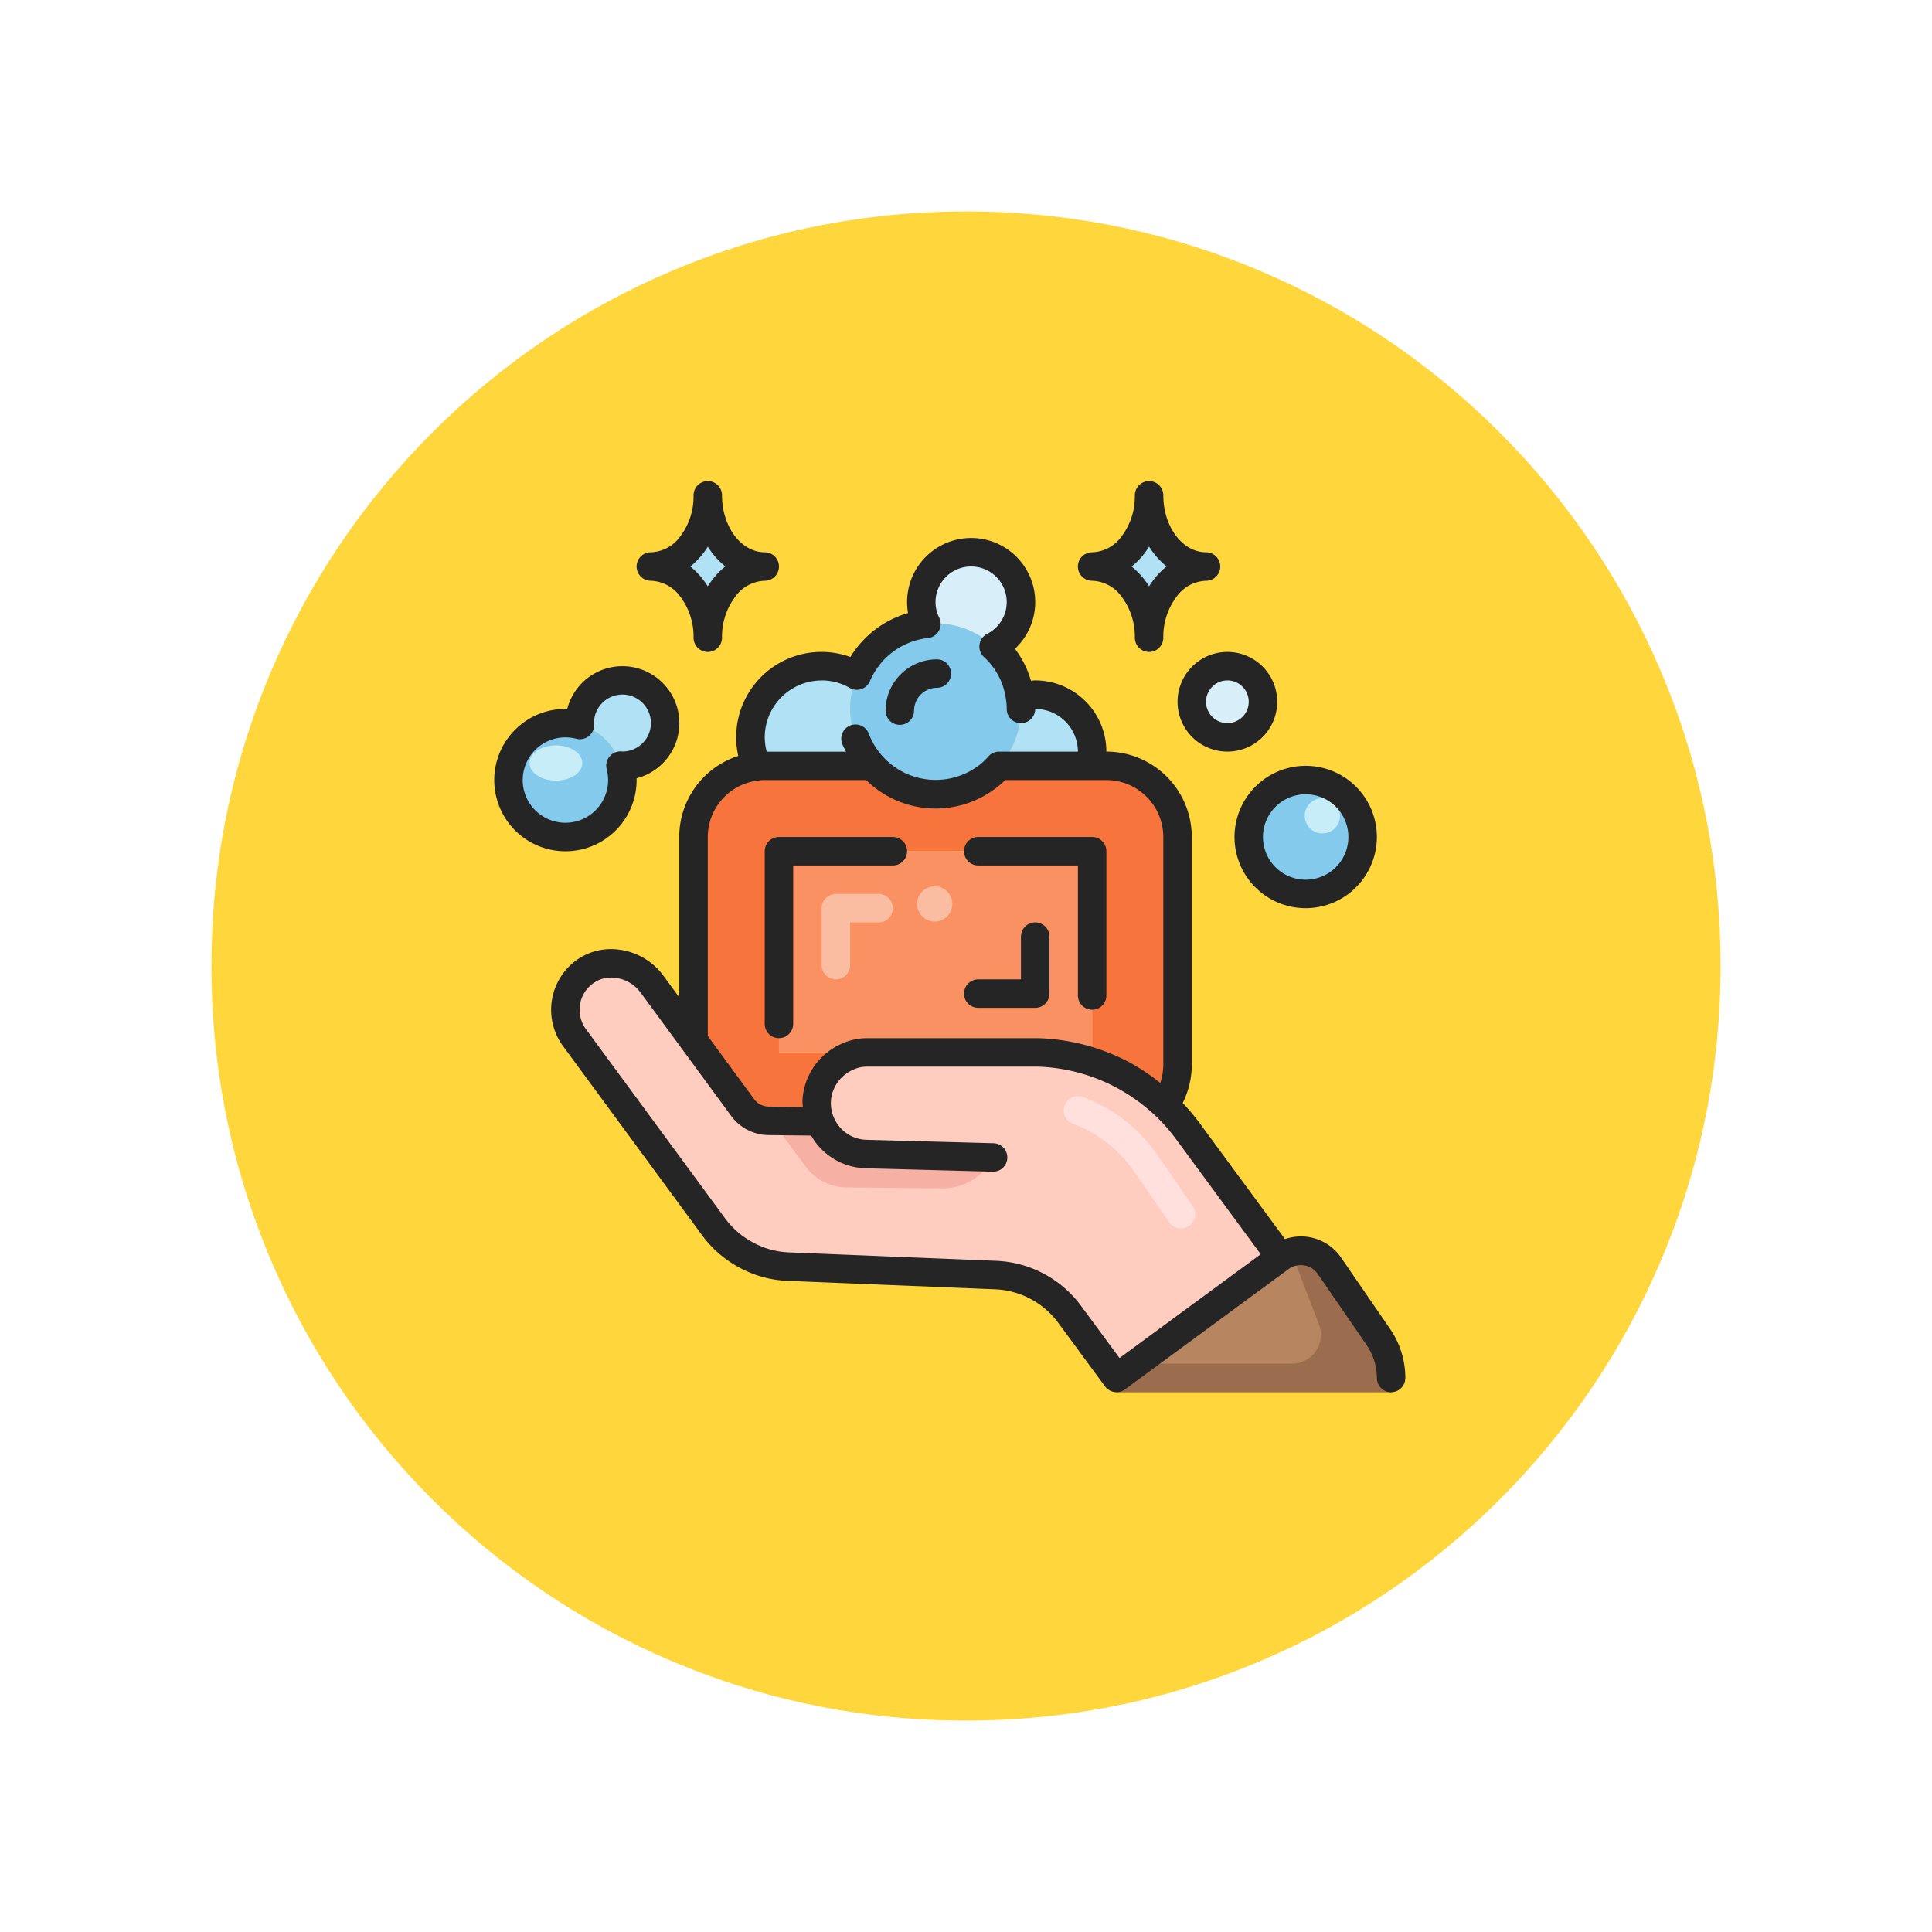 <svg xmlns="http://www.w3.org/2000/svg" xmlns:xlink="http://www.w3.org/1999/xlink" width="109.652" height="109.652" viewBox="0 0 109.652 109.652">
  <defs>
    <filter id="Trazado_874925" x="0" y="0" width="109.652" height="109.652" filterUnits="userSpaceOnUse">
      <feOffset dy="3" input="SourceAlpha"/>
      <feGaussianBlur stdDeviation="3" result="blur"/>
      <feFlood flood-opacity="0.161"/>
      <feComposite operator="in" in2="blur"/>
      <feComposite in="SourceGraphic"/>
    </filter>
  </defs>
  <g id="Grupo_1111634" data-name="Grupo 1111634" transform="translate(-740 -1743)">
    <g id="Grupo_1111412" data-name="Grupo 1111412" transform="translate(-270.73 -1328)">
      <g transform="matrix(1, 0, 0, 1, 1010.73, 3071)" filter="url(#Trazado_874925)">
        <g id="Trazado_874925-2" data-name="Trazado 874925" transform="translate(9 6)" fill="#ffd63c">
          <path d="M 45.826 90.153 C 39.841 90.153 34.037 88.981 28.573 86.67 C 23.295 84.438 18.554 81.241 14.483 77.17 C 10.412 73.099 7.215 68.358 4.983 63.08 C 2.672 57.616 1.5 51.811 1.5 45.827 C 1.5 39.841 2.672 34.037 4.983 28.573 C 7.215 23.295 10.412 18.554 14.483 14.483 C 18.554 10.412 23.295 7.215 28.573 4.983 C 34.037 2.672 39.841 1.5 45.826 1.5 C 51.811 1.5 57.616 2.672 63.079 4.983 C 68.358 7.215 73.098 10.412 77.169 14.483 C 81.241 18.554 84.437 23.295 86.67 28.573 C 88.981 34.037 90.152 39.841 90.152 45.826 C 90.152 51.811 88.981 57.616 86.67 63.08 C 84.437 68.358 81.241 73.099 77.169 77.17 C 73.098 81.241 68.358 84.438 63.079 86.67 C 57.616 88.981 51.811 90.153 45.826 90.153 Z" stroke="none"/>
          <path d="M 45.826 3 C 40.043 3 34.435 4.132 29.157 6.364 C 24.058 8.521 19.478 11.609 15.543 15.543 C 11.609 19.478 8.521 24.058 6.364 29.157 C 4.132 34.435 3 40.043 3 45.827 C 3 51.609 4.132 57.218 6.364 62.496 C 8.521 67.595 11.609 72.175 15.543 76.109 C 19.478 80.043 24.058 83.132 29.157 85.289 C 34.435 87.521 40.043 88.653 45.826 88.653 C 51.609 88.653 57.217 87.521 62.495 85.289 C 67.594 83.132 72.175 80.043 76.109 76.109 C 80.043 72.175 83.131 67.595 85.288 62.496 C 87.52 57.218 88.652 51.609 88.652 45.826 C 88.652 40.043 87.52 34.435 85.288 29.157 C 83.131 24.058 80.043 19.478 76.109 15.543 C 72.175 11.609 67.594 8.521 62.495 6.364 C 57.217 4.132 51.609 3 45.826 3 M 45.826 7.62939453125e-06 C 71.135 7.62939453125e-06 91.652 20.517 91.652 45.826 L 91.652 45.827 C 91.652 71.136 71.135 91.653 45.826 91.653 C 20.517 91.653 0 71.136 0 45.827 L 0 45.826 C 0 20.517 20.517 7.62939453125e-06 45.826 7.62939453125e-06 Z" stroke="none" fill="#fff"/>
        </g>
      </g>
    </g>
    <g id="jabon-de-mano" transform="translate(768.051 1770.305)">
      <g id="Grupo_1112175" data-name="Grupo 1112175" transform="translate(0.808 0.808)">
        <path id="Trazado_901731" data-name="Trazado 901731" d="M18.347,18.688A4.122,4.122,0,0,1,18,17.04,4.041,4.041,0,0,1,22.04,13a3.982,3.982,0,0,1,2,.533,4.9,4.9,0,0,0-.38,1.891A4.792,4.792,0,0,0,24.9,18.656H18.808A2.943,2.943,0,0,0,18.347,18.688Z" transform="translate(-4.265 -3.304)" fill="#b0e1f4"/>
        <path id="Trazado_901732" data-name="Trazado 901732" d="M30.291,9.064A2.758,2.758,0,0,1,30,7.828a2.828,2.828,0,1,1,4.1,2.521,4.76,4.76,0,0,0-3.3-1.309C30.63,9.04,30.461,9.048,30.291,9.064Z" transform="translate(-6.569 -1.768)" fill="#d8effa"/>
        <path id="Trazado_901733" data-name="Trazado 901733" d="M40.744,18.232a2.955,2.955,0,0,1-.105.808H35.46A4.792,4.792,0,0,0,36.7,15.808a3.875,3.875,0,0,0-.057-.687A3.062,3.062,0,0,1,37.512,15,3.231,3.231,0,0,1,40.744,18.232Z" transform="translate(-7.618 -3.689)" fill="#b0e1f4"/>
        <path id="Trazado_901734" data-name="Trazado 901734" d="M34.639,14.161a3.875,3.875,0,0,1,.057.687,4.792,4.792,0,0,1-1.244,3.232,4.214,4.214,0,0,1-.8.719A4.852,4.852,0,0,1,25,14.848a4.839,4.839,0,0,1,4.331-4.824c.17-.016.339-.024.517-.024a4.76,4.76,0,0,1,3.3,1.309,4.711,4.711,0,0,1,1.495,2.852Z" transform="translate(-5.609 -2.728)" fill="#83caed"/>
        <path id="Trazado_901735" data-name="Trazado 901735" d="M36.623,36.264V24.848H18.848V36.264h5.026a2.626,2.626,0,0,0-1.2.275,2.852,2.852,0,0,0-1.495,3.644L20,40.167l-1.737-.016a1.848,1.848,0,0,1-1.47-.743L14,35.61V24.04a4.034,4.034,0,0,1,3.579-4.007A2.943,2.943,0,0,1,18.04,20h6.092a4.828,4.828,0,0,0,6.407.719,4.214,4.214,0,0,0,.8-.719h6.092a4.041,4.041,0,0,1,4.04,4.04V36.967a4.081,4.081,0,0,1-.711,2.295,11.218,11.218,0,0,0-2.44-1.745,10.977,10.977,0,0,0-4.767-1.252Z" transform="translate(-3.497 -4.649)" fill="#f7753c"/>
        <path id="Trazado_901736" data-name="Trazado 901736" d="M20,26H37.775V37.416H20Z" transform="translate(-4.649 -5.801)" fill="#f99163"/>
        <path id="Trazado_901737" data-name="Trazado 901737" d="M23.808,29h2.424a.808.808,0,1,1,0,1.616H24.616V33.04a.808.808,0,0,1-1.616,0V29.808A.81.81,0,0,1,23.808,29Z" transform="translate(-5.225 -6.377)" fill="#fbbda1"/>
        <circle id="Elipse_11913" data-name="Elipse 11913" cx="3" cy="3" r="3" transform="translate(42.192 16.191)" fill="#83caed"/>
        <circle id="Elipse_11914" data-name="Elipse 11914" cx="2" cy="2" r="2" transform="translate(39.192 10.191)" fill="#d8effa"/>
        <path id="Trazado_901738" data-name="Trazado 901738" d="M58.577,58.967,55.79,54.906a1.948,1.948,0,0,0-2.764-.471l-9.313,6.847v.808H59.3v-.808A4.093,4.093,0,0,0,58.577,58.967Z" transform="translate(-9.203 -11.189)" fill="#b7855f"/>
        <path id="Trazado_901739" data-name="Trazado 901739" d="M58.577,58.968,55.79,54.908a1.941,1.941,0,0,0-2.16-.762L55.2,58.24a1.646,1.646,0,0,1-1.536,2.236H44.812l-1.1.808v.808H59.3v-.808A4.093,4.093,0,0,0,58.577,58.968Z" transform="translate(-9.203 -11.191)" fill="#9b6d4e"/>
        <path id="Trazado_901740" data-name="Trazado 901740" d="M19.454,42.848A2.852,2.852,0,0,1,20.948,39.2a2.626,2.626,0,0,1,1.2-.275h9.679a10.943,10.943,0,0,1,8.5,4.468l5.268,7.159-9.316,6.852-2.634-3.579A5.524,5.524,0,0,0,29.4,51.566l-11.74-.477a5.489,5.489,0,0,1-2.375-.646,5.565,5.565,0,0,1-1.866-1.608l-7.9-10.746a2.672,2.672,0,0,1,.461-3.644,2.775,2.775,0,0,1,3.927.6l1.155,1.584,4.007,5.446a1.848,1.848,0,0,0,1.47.743l1.737.016Z" transform="translate(-1.768 -7.314)" fill="#ffcdc0"/>
        <path id="Trazado_901741" data-name="Trazado 901741" d="M24.862,46.821l7.208.2a3.218,3.218,0,0,1-2.894,1.751l-5.435-.052a2.936,2.936,0,0,1-2.337-1.2L19.51,44.945l1.554.011,1.18.015a2.741,2.741,0,0,0,.362.672,2.869,2.869,0,0,0,2.256,1.178Z" transform="translate(-4.555 -9.439)" fill="#f7b1a4"/>
        <path id="Trazado_901742" data-name="Trazado 901742" d="M46.657,50.711a.806.806,0,0,1-.666-.35l-1.984-2.879a7.319,7.319,0,0,0-3.461-2.706.808.808,0,1,1,.569-1.512,8.921,8.921,0,0,1,4.222,3.3l1.984,2.879a.808.808,0,0,1-.665,1.267Z" transform="translate(-8.494 -9.106)" fill="#ffe0dc"/>
        <g id="Grupo_1112174" data-name="Grupo 1112174" transform="translate(4.04)">
          <path id="Trazado_901743" data-name="Trazado 901743" d="M45.232,1c0,2.233,1.445,4.04,3.232,4.04a2.932,2.932,0,0,0-2.286,1.183,4.568,4.568,0,0,0-.946,2.857,4.573,4.573,0,0,0-.946-2.857A2.931,2.931,0,0,0,42,5.04a2.932,2.932,0,0,0,2.286-1.183A4.568,4.568,0,0,0,45.232,1Z" transform="translate(-12.913 -1)" fill="#b0e1f4"/>
          <path id="Trazado_901744" data-name="Trazado 901744" d="M14.232,1c0,2.233,1.445,4.04,3.232,4.04a2.932,2.932,0,0,0-2.286,1.183,4.573,4.573,0,0,0-.946,2.857,4.573,4.573,0,0,0-.946-2.857A2.932,2.932,0,0,0,11,5.04a2.932,2.932,0,0,0,2.286-1.183A4.573,4.573,0,0,0,14.232,1Z" transform="translate(-6.96 -1)" fill="#b0e1f4"/>
          <path id="Trazado_901745" data-name="Trazado 901745" d="M6.008,16.529A3.218,3.218,0,0,1,8.319,18.84a.461.461,0,0,0,.105.008A2.424,2.424,0,1,0,6,16.424.461.461,0,0,0,6.008,16.529Z" transform="translate(-6 -3.497)" fill="#b0e1f4"/>
        </g>
        <path id="Trazado_901746" data-name="Trazado 901746" d="M4.232,17a3.232,3.232,0,1,0,3.232,3.232,3.37,3.37,0,0,0-.105-.816,3.218,3.218,0,0,0-2.311-2.311A3.37,3.37,0,0,0,4.232,17Z" transform="translate(-1 -4.073)" fill="#83caed"/>
        <circle id="Elipse_11915" data-name="Elipse 11915" cx="1" cy="1" r="1" transform="translate(45.192 17.191)" fill="#c7edf9"/>
        <ellipse id="Elipse_11916" data-name="Elipse 11916" cx="1.5" cy="1" rx="1.5" ry="1" transform="translate(1.192 14.191)" fill="#c7edf9"/>
        <circle id="Elipse_11917" data-name="Elipse 11917" cx="1" cy="1" r="1" transform="translate(23.192 22.191)" fill="#fbbda1"/>
      </g>
      <g id="Grupo_1112176" data-name="Grupo 1112176">
        <path id="Trazado_901747" data-name="Trazado 901747" d="M41.808,5.656a2.139,2.139,0,0,1,1.655.88,3.761,3.761,0,0,1,.769,2.352.808.808,0,1,0,1.616,0,3.757,3.757,0,0,1,.77-2.352,2.136,2.136,0,0,1,1.654-.88.808.808,0,0,0,0-1.616c-1.336,0-2.424-1.449-2.424-3.232a.808.808,0,1,0-1.616,0,3.757,3.757,0,0,1-.77,2.352,2.136,2.136,0,0,1-1.654.88.808.808,0,0,0,0,1.616ZM44.723,4.17a4.68,4.68,0,0,0,.32-.451,4.5,4.5,0,0,0,.992,1.124,4.341,4.341,0,0,0-.679.683,4.682,4.682,0,0,0-.317.446,4.812,4.812,0,0,0-.316-.445,4.391,4.391,0,0,0-.674-.679A4.31,4.31,0,0,0,44.723,4.17Z" transform="translate(-7.874)" fill="#252525"/>
        <path id="Trazado_901748" data-name="Trazado 901748" d="M10.808,5.656a2.139,2.139,0,0,1,1.655.88,3.761,3.761,0,0,1,.769,2.352.808.808,0,1,0,1.616,0,3.757,3.757,0,0,1,.77-2.352,2.136,2.136,0,0,1,1.654-.88.808.808,0,1,0,0-1.616c-1.336,0-2.424-1.449-2.424-3.232a.808.808,0,1,0-1.616,0,3.757,3.757,0,0,1-.77,2.352,2.136,2.136,0,0,1-1.654.88.808.808,0,1,0,0,1.616ZM13.723,4.17a4.68,4.68,0,0,0,.32-.451,4.5,4.5,0,0,0,.992,1.124,4.342,4.342,0,0,0-.679.683,4.683,4.683,0,0,0-.317.446,4.812,4.812,0,0,0-.316-.445,4.391,4.391,0,0,0-.674-.679,4.31,4.31,0,0,0,.673-.678Z" transform="translate(-1.92)" fill="#252525"/>
        <path id="Trazado_901749" data-name="Trazado 901749" d="M51.617,48.893l-2.786-4.054a2.756,2.756,0,0,0-3.183-1.048l-4.862-6.608a11.527,11.527,0,0,0-.945-1.119,4.848,4.848,0,0,0,.517-2.17V20.967a4.853,4.853,0,0,0-4.848-4.848,4.044,4.044,0,0,0-4.04-4.04c-.082,0-.16.012-.241.017a5.534,5.534,0,0,0-.907-1.81A3.636,3.636,0,1,0,24.2,7.636a3.559,3.559,0,0,0,.054.621,5.679,5.679,0,0,0-3.271,2.493A4.84,4.84,0,0,0,14.5,15.311a4.871,4.871,0,0,0,.118,1.054,4.833,4.833,0,0,0-3.35,4.6v9.1l-.909-1.238a3.7,3.7,0,0,0-2.51-1.466,3.363,3.363,0,0,0-2.573.718,3.48,3.48,0,0,0-.606,4.752l7.9,10.747a6.336,6.336,0,0,0,2.137,1.841,6.248,6.248,0,0,0,2.722.741l11.738.477A4.7,4.7,0,0,1,32.8,48.57l2.634,3.579a.81.81,0,0,0,1.13.172l9.309-6.847a1.179,1.179,0,0,1,1.625.279l2.786,4.054a3.293,3.293,0,0,1,.578,1.864.808.808,0,0,0,1.616,0,4.912,4.912,0,0,0-.86-2.777ZM19.351,12.08a3.153,3.153,0,0,1,1.592.426.809.809,0,0,0,1.147-.385,4.054,4.054,0,0,1,3.295-2.445.809.809,0,0,0,.636-1.165,1.923,1.923,0,0,1-.207-.874,2.02,2.02,0,1,1,2.93,1.8.808.808,0,0,0-.177,1.318,3.932,3.932,0,0,1,1.243,2.4,3,3,0,0,1,.044.543.808.808,0,1,0,1.616,0,2.427,2.427,0,0,1,2.424,2.424H29.419a.809.809,0,0,0-.615.284,3.42,3.42,0,0,1-.655.587,4.056,4.056,0,0,1-6.118-1.879.808.808,0,1,0-1.512.57c.058.154.144.292.214.44h-4.5a3.315,3.315,0,0,1-.113-.809,3.235,3.235,0,0,1,3.232-3.232Zm-6.464,8.888a3.231,3.231,0,0,1,2.9-3.209,2.106,2.106,0,0,1,.334-.023h5.756a5.623,5.623,0,0,0,7.2.575,5.086,5.086,0,0,0,.691-.575h5.741a3.235,3.235,0,0,1,3.232,3.232V33.895a3.221,3.221,0,0,1-.173,1.029,12.115,12.115,0,0,0-1.8-1.195,11.861,11.861,0,0,0-5.118-1.344s-.007,0-.011,0l-.011,0H21.953a3.4,3.4,0,0,0-1.521.343,3.709,3.709,0,0,0-2.17,3.2,3.4,3.4,0,0,0,.023.361l-1.939-.021a1.04,1.04,0,0,1-.82-.414l-2.638-3.591ZM36.256,50.54,34.1,47.615a6.308,6.308,0,0,0-4.862-2.594L17.5,44.544a4.649,4.649,0,0,1-2.026-.553,4.746,4.746,0,0,1-1.6-1.374l-7.9-10.743a1.857,1.857,0,0,1-.339-1.386A1.832,1.832,0,0,1,6.3,29.333a1.751,1.751,0,0,1,1.354-.37,2.079,2.079,0,0,1,1.409.818l5.169,7.04a2.668,2.668,0,0,0,2.108,1.065l2.417.027a3.565,3.565,0,0,0,.219.346,3.67,3.67,0,0,0,2.884,1.51l7.215.194h.022a.808.808,0,0,0,.02-1.615L21.9,38.153a2.065,2.065,0,0,1-1.622-.848,2.2,2.2,0,0,1-.261-.481A2.074,2.074,0,0,1,19.874,36a2.1,2.1,0,0,1,1.249-1.817A1.825,1.825,0,0,1,21.951,34h9.662a10.221,10.221,0,0,1,4.406,1.159,10.377,10.377,0,0,1,2.263,1.618,9.8,9.8,0,0,1,1.2,1.364l4.789,6.507Z" transform="translate(-0.768 -0.768)" fill="#252525"/>
        <path id="Trazado_901750" data-name="Trazado 901750" d="M33.808,26.616h5.656v7.377a.808.808,0,1,0,1.616,0V25.808A.808.808,0,0,0,40.272,25H33.808a.808.808,0,0,0,0,1.616Z" transform="translate(-6.337 -4.801)" fill="#252525"/>
        <path id="Trazado_901751" data-name="Trazado 901751" d="M19.808,36.416a.808.808,0,0,0,.808-.808V26.616h5.656a.808.808,0,1,0,0-1.616H19.808a.808.808,0,0,0-.808.808v9.8A.808.808,0,0,0,19.808,36.416Z" transform="translate(-3.649 -4.801)" fill="#252525"/>
        <path id="Trazado_901752" data-name="Trazado 901752" d="M33.808,35.848H37.04a.808.808,0,0,0,.808-.808V31.808a.808.808,0,1,0-1.616,0v2.424H33.808a.808.808,0,1,0,0,1.616Z" transform="translate(-6.337 -5.953)" fill="#252525"/>
        <path id="Trazado_901753" data-name="Trazado 901753" d="M52,24.04A4.04,4.04,0,1,0,56.04,20,4.044,4.044,0,0,0,52,24.04Zm4.04-2.424a2.424,2.424,0,1,1-2.424,2.424A2.427,2.427,0,0,1,56.04,21.616Z" transform="translate(-9.986 -3.841)" fill="#252525"/>
        <path id="Trazado_901754" data-name="Trazado 901754" d="M8.08,19.464c0-.034,0-.068,0-.1a3.232,3.232,0,1,0-3.936-3.937A4.04,4.04,0,1,0,8.08,19.464Zm-6.464,0A2.427,2.427,0,0,1,4.04,17.04a2.576,2.576,0,0,1,.62.081.807.807,0,0,0,1-.9,1.616,1.616,0,1,1,1.622,1.623.808.808,0,0,0-.9,1,2.536,2.536,0,0,1,.081.62,2.424,2.424,0,0,1-4.848,0Z" transform="translate(0 -2.497)" fill="#252525"/>
        <path id="Trazado_901755" data-name="Trazado 901755" d="M48,14.828A2.828,2.828,0,1,0,50.828,12,2.831,2.831,0,0,0,48,14.828Zm2.828-1.212a1.212,1.212,0,1,1-1.212,1.212A1.213,1.213,0,0,1,50.828,13.616Z" transform="translate(-9.218 -2.304)" fill="#252525"/>
        <path id="Trazado_901756" data-name="Trazado 901756" d="M28.3,16.238a.808.808,0,0,0,.808-.808A1.3,1.3,0,0,1,30.4,14.137a.808.808,0,1,0,0-1.616,2.913,2.913,0,0,0-2.909,2.909.808.808,0,0,0,.808.808Z" transform="translate(-5.28 -2.405)" fill="#252525"/>
      </g>
    </g>
  </g>
</svg>
